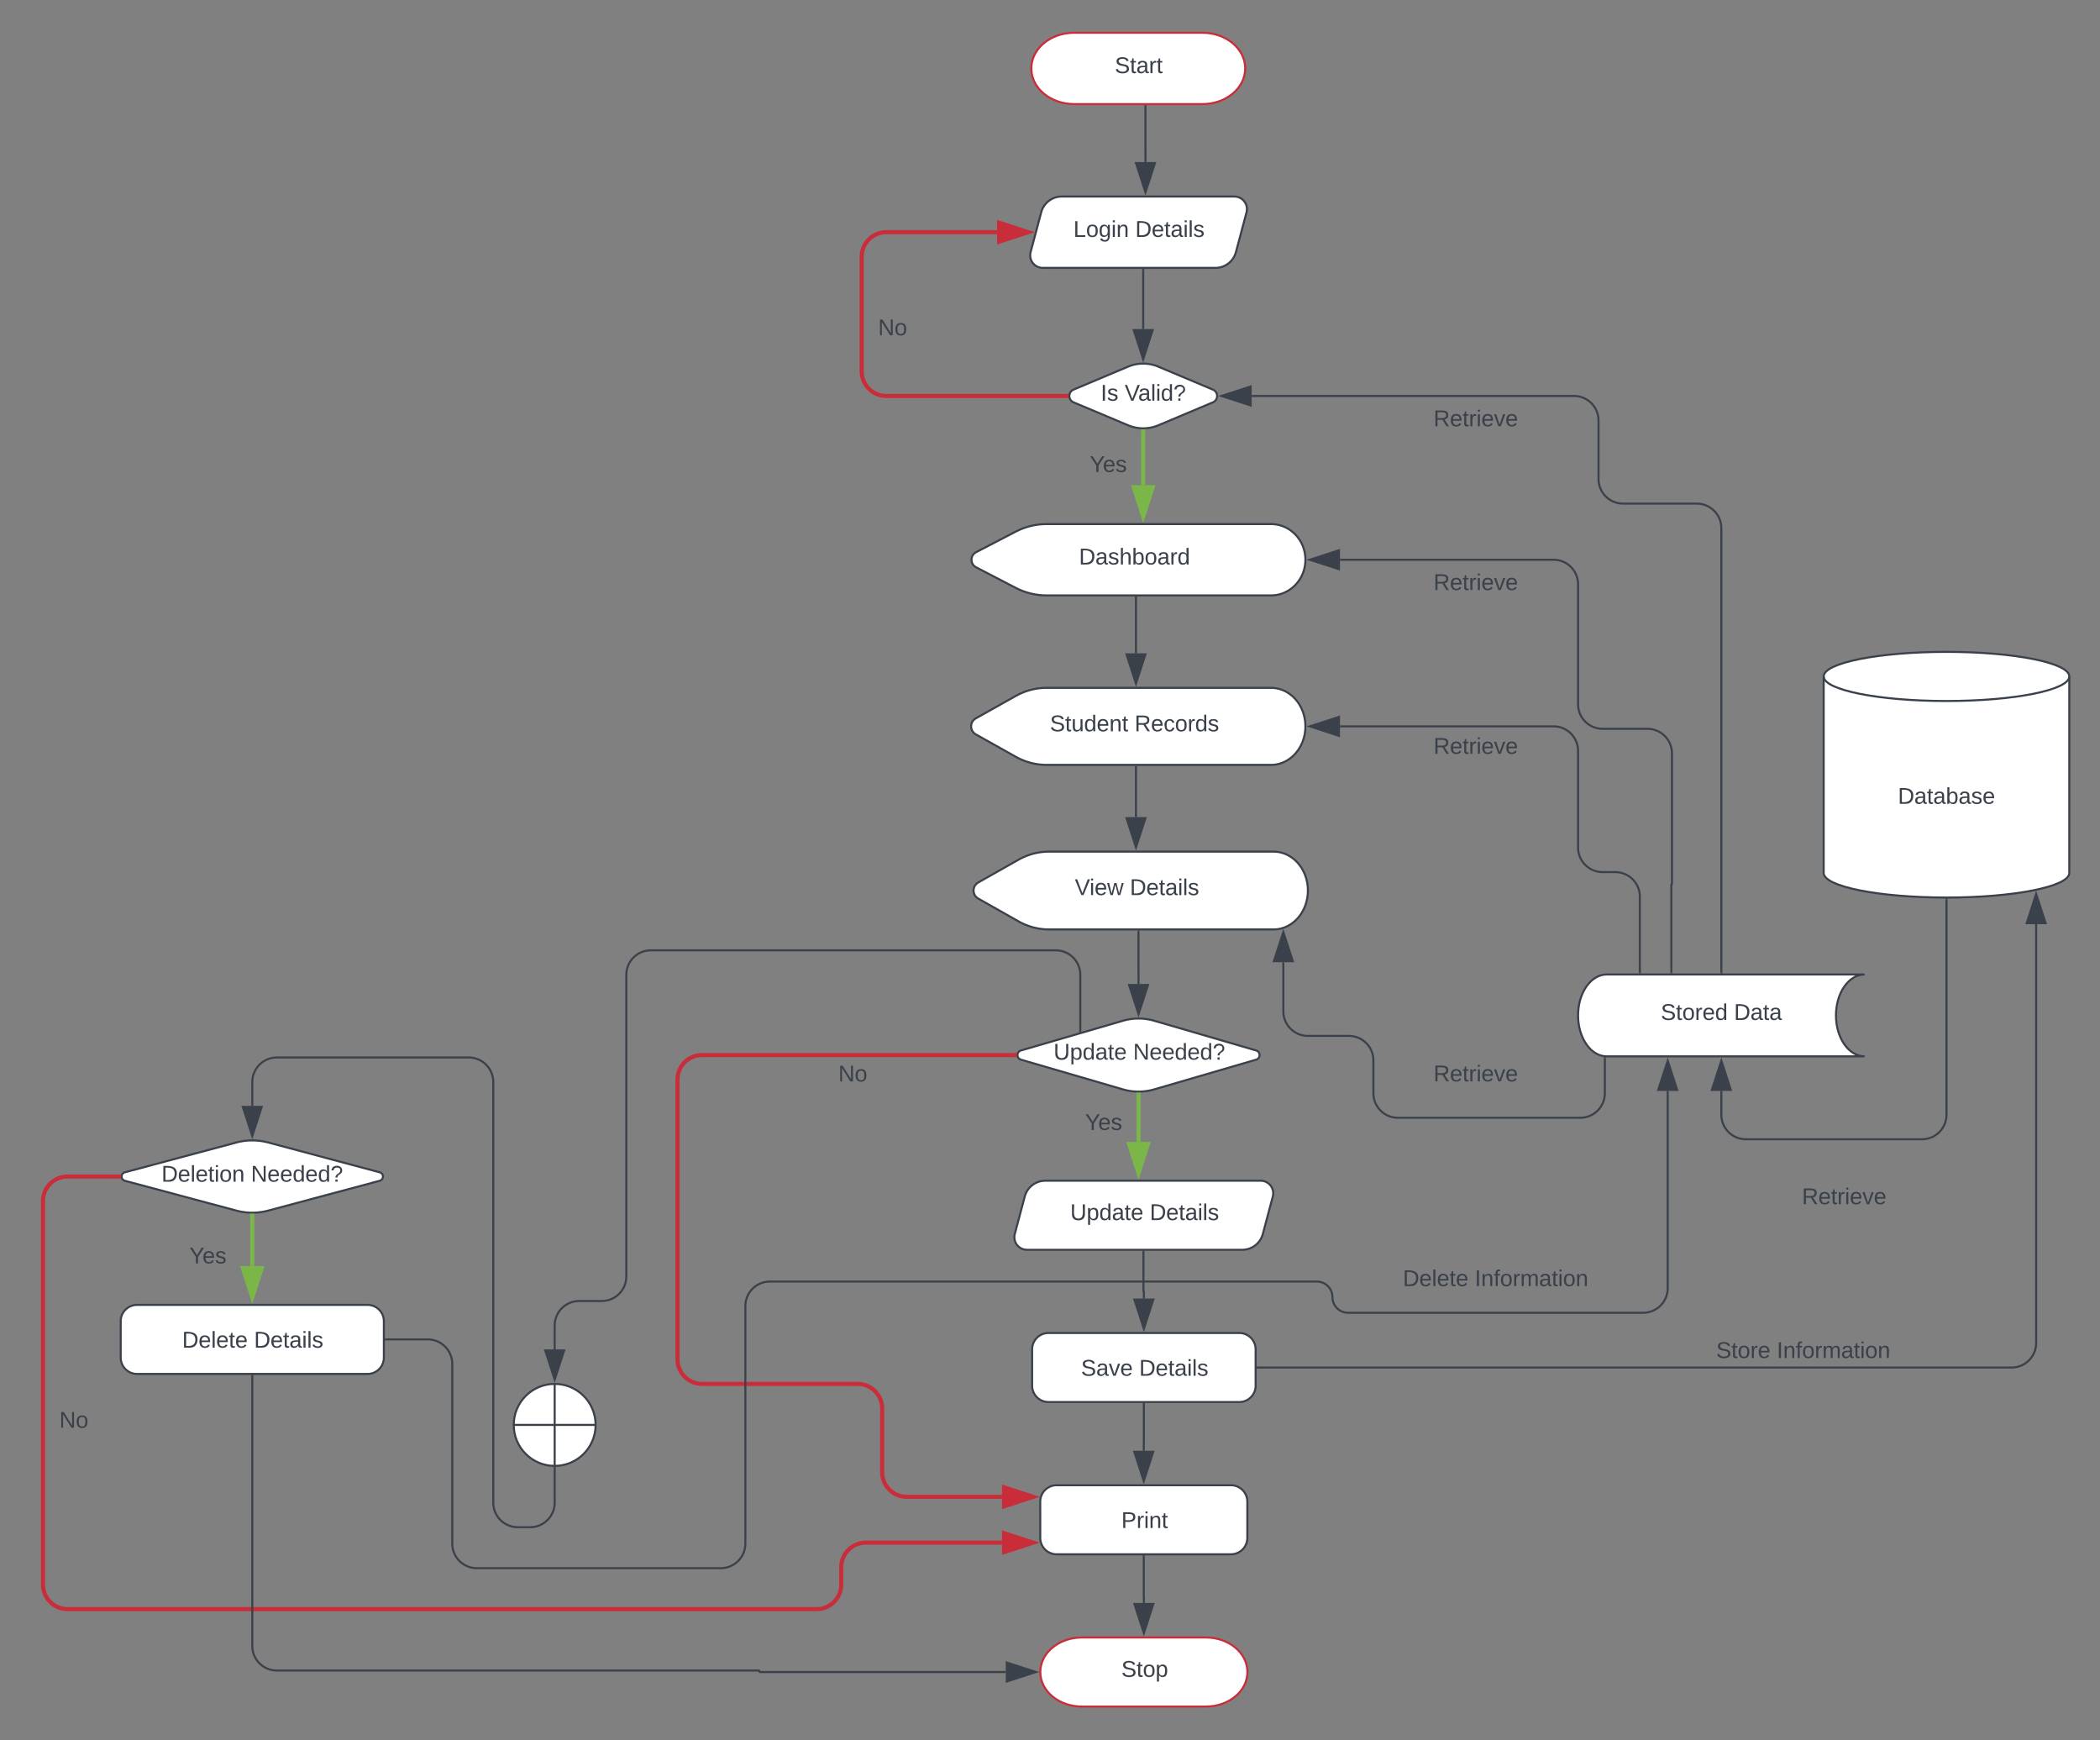 <svg xmlns="http://www.w3.org/2000/svg" xmlns:xlink="http://www.w3.org/1999/xlink" xmlns:lucid="lucid" width="1026" height="850"><rect width="100%" height="100%" fill="#808080" stroke="none"/><g transform="translate(-1849 -24)" lucid:page-tab-id="0_0"><path d="M2700 600h100v20h-100z" fill="none"/><use xlink:href="#a" transform="matrix(1,0,0,1,2700,600) translate(29.367 12.222)"/><path d="M2436.47 40c11.55 0 20.9 7.8 20.9 17.42 0 9.62-9.35 17.42-20.9 17.42h-62.7c-11.55 0-20.9-7.8-20.9-17.42 0-9.62 9.35-17.42 20.9-17.42z" stroke="#c92d39" fill="#fff"/><use xlink:href="#b" transform="matrix(1,0,0,1,2357.861,45) translate(35.787 14.722)"/><path d="M2408.63 75.84v21.6h.02v5.72" stroke="#3a414a" fill="none"/><path d="M2409.13 75.85h-1v-.5h1z" stroke="#3a414a" stroke-width=".05" fill="#3a414a"/><path d="M2408.65 117.93l-4.64-14.27h9.28z" stroke="#3a414a" fill="#3a414a"/><path d="M2357.7 127.73a10.4 10.4 0 0 1 10.05-7.73h84.32a6.15 6.15 0 0 1 5.94 7.73l-5.16 19.38a10.4 10.4 0 0 1-10.06 7.74h-84.32a6.15 6.15 0 0 1-5.94-7.73z" stroke="#3a414a" fill="#fff"/><use xlink:href="#c" transform="matrix(1,0,0,1,2355.46,125) translate(17.963 14.722)"/><use xlink:href="#d" transform="matrix(1,0,0,1,2355.46,125) translate(48.179 14.722)"/><path d="M2400.16 203.1a19.02 19.02 0 0 1 14.75 0l26.68 11.22a3.36 3.36 0 0 1 0 6.2l-26.67 11.22a19.02 19.02 0 0 1-14.74 0l-26.67-11.22a3.36 3.36 0 0 1 0-6.2z" stroke="#3a414a" fill="#fff"/><use xlink:href="#e" transform="matrix(1,0,0,1,2371.119,205) translate(15.651 14.722)"/><use xlink:href="#f" transform="matrix(1,0,0,1,2371.119,205) translate(27.38 14.722)"/><path d="M2407.54 155.8v28.93" stroke="#3a414a" fill="none"/><path d="M2408.04 155.8h-1v-.5h1z" stroke="#3a414a" stroke-width=".05" fill="#3a414a"/><path d="M2407.54 199.5l-4.64-14.27h9.27z" stroke="#3a414a" fill="#3a414a"/><path d="M2407.54 234.73v26.3" stroke="#7ab648" stroke-width="2" fill="none"/><path d="M2407.54 233.73l1-.04v1.05h-2v-1.06z" stroke="#7ab648" stroke-width=".05" fill="#7ab648"/><path d="M2407.54 276.3L2402.9 262h9.27z" stroke="#7ab648" stroke-width="2" fill="#7ab648"/><use xlink:href="#g" transform="matrix(1,0,0,1,2381.421,245.669) translate(0.005 8.889)"/><path d="M2345.28 283.68a32.82 32.82 0 0 1 15.1-3.68h109.6c9.3 0 16.8 7.8 16.8 17.42 0 9.62-7.5 17.42-16.8 17.42h-109.6a32.82 32.82 0 0 1-15.1-3.68l-19.4-10.06a4.15 4.15 0 0 1 0-7.36z" stroke="#3a414a" fill="#fff"/><use xlink:href="#h" transform="matrix(1,0,0,1,2323.776,285) translate(52.37 14.722)"/><path d="M2404 315.84v27.3" stroke="#3a414a" fill="none"/><path d="M2404.5 315.85h-1v-.5h1z" stroke="#3a414a" stroke-width=".05" fill="#3a414a"/><path d="M2404 357.9l-4.63-14.26h9.27z" stroke="#3a414a" fill="#3a414a"/><path d="M2345.4 363.9a30.67 30.67 0 0 1 14.98-3.9h109.6c9.3 0 16.8 8.42 16.8 18.8 0 10.4-7.5 18.82-16.8 18.82h-109.6a30.67 30.67 0 0 1-14.98-3.9l-19.64-11a4.48 4.48 0 0 1 0-7.82z" stroke="#3a414a" fill="#fff"/><use xlink:href="#i" transform="matrix(1,0,0,1,2323.779,365) translate(38.173 16.222)"/><use xlink:href="#j" transform="matrix(1,0,0,1,2323.779,365) translate(79.531 16.222)"/><path d="M2404 398.62v24.52" stroke="#3a414a" fill="none"/><path d="M2404.5 398.63h-1v-.5h1z" stroke="#3a414a" stroke-width=".05" fill="#3a414a"/><path d="M2404 437.9l-4.63-14.26h9.27z" stroke="#3a414a" fill="#3a414a"/><path d="M2346.64 443.94a30.4 30.4 0 0 1 14.96-3.94h109.6c9.3 0 16.8 8.5 16.8 19s-7.5 19-16.8 19h-109.6a30.4 30.4 0 0 1-14.96-3.94l-19.68-11.13a4.52 4.52 0 0 1 0-7.87z" stroke="#3a414a" fill="#fff"/><use xlink:href="#k" transform="matrix(1,0,0,1,2324.999,445) translate(49.13 16.222)"/><use xlink:href="#l" transform="matrix(1,0,0,1,2324.999,445) translate(76.012 16.222)"/><path d="M2405.23 479v20.74a.02.02 0 0 0 .02.02.02.02 0 0 1 0 .02v4.86" stroke="#3a414a" fill="none"/><path d="M2405.73 479h-1v-.5h1z" stroke="#3a414a" stroke-width=".05" fill="#3a414a"/><path d="M2405.26 519.4l-4.63-14.26h9.27z" stroke="#3a414a" fill="#3a414a"/><path d="M2397.6 522.62a27.4 27.4 0 0 1 15.34 0l49.74 14.5a2.33 2.33 0 0 1 0 4.5l-49.74 14.5a27.4 27.4 0 0 1-15.35 0l-49.75-14.5a2.33 2.33 0 0 1 0-4.5z" stroke="#3a414a" fill="#fff"/><use xlink:href="#m" transform="matrix(1,0,0,1,2345.174,525.377) translate(18.556 16.222)"/><use xlink:href="#n" transform="matrix(1,0,0,1,2345.174,525.377) translate(57.414 16.222)"/><path d="M2405.26 558.73V579l-.02.03v2.77" stroke="#7ab648" stroke-width="2" fill="none"/><path d="M2405.26 557.73l1-.03v1.05h-2v-1.05z" stroke="#7ab648" stroke-width=".05" fill="#7ab648"/><path d="M2405.24 597.07l-4.64-14.27h9.27z" stroke="#7ab648" stroke-width="2" fill="#7ab648"/><use xlink:href="#g" transform="matrix(1,0,0,1,2379.147,567.066) translate(0.005 8.889)"/><path d="M2349.66 608.48a10.4 10.4 0 0 1 10.06-7.73h105.2a6.15 6.15 0 0 1 5.93 7.73l-4.87 18.27a10.4 10.4 0 0 1-10.07 7.73h-105.17a6.15 6.15 0 0 1-5.94-7.73z" stroke="#3a414a" fill="#fff"/><use xlink:href="#m" transform="matrix(1,0,0,1,2347.728,605.754) translate(24.142 14.222)"/><use xlink:href="#l" transform="matrix(1,0,0,1,2347.728,605.754) translate(63 14.222)"/><path d="M2407.66 635.43v19.27a.1.1 0 0 0 .1.1.1.1 0 0 1 .1.1v3.4" stroke="#3a414a" fill="none"/><path d="M2408.16 635.45h-1v-.52h1z" stroke="#3a414a" stroke-width=".05" fill="#3a414a"/><path d="M2407.86 673.06l-4.63-14.27h9.27z" stroke="#3a414a" fill="#3a414a"/><path d="M2353.27 683.13a8 8 0 0 1 8-8h93.2a8 8 0 0 1 8 8v17.72a8 8 0 0 1-8 8h-93.2a8 8 0 0 1-8-8z" stroke="#3a414a" fill="#fff"/><use xlink:href="#o" transform="matrix(1,0,0,1,2365.271,687.125) translate(11.873 8.889)"/><use xlink:href="#l" transform="matrix(1,0,0,1,2365.271,687.125) translate(40.269 8.889)"/><path d="M2407.86 709.8v19.35a.02.02 0 0 1-.02.02.02.02 0 0 0-.02.03v3.46" stroke="#3a414a" fill="none"/><path d="M2408.36 709.82h-1v-.52h1z" stroke="#3a414a" stroke-width=".05" fill="#3a414a"/><path d="M2407.82 747.43l-4.64-14.27h9.27z" stroke="#3a414a" fill="#3a414a"/><path d="M2357.23 757.5a8 8 0 0 1 8-8h85.18a8 8 0 0 1 8 8v17.72a8 8 0 0 1-8 8h-85.17a8 8 0 0 1-8-8z" stroke="#3a414a" fill="#fff"/><use xlink:href="#p" transform="matrix(1,0,0,1,2369.227,761.497) translate(27.611 8.889)"/><path d="M2407.82 784.18v19.32a.02.02 0 0 0 .02.02.02.02 0 0 1 .02.03v3.43" stroke="#3a414a" fill="none"/><path d="M2408.32 784.2h-1v-.52h1z" stroke="#3a414a" stroke-width=".05" fill="#3a414a"/><path d="M2407.86 821.75l-4.63-14.27h9.27z" stroke="#3a414a" fill="#3a414a"/><path d="M2438.22 823.87c11.18 0 20.24 7.55 20.24 16.86 0 9.32-9.06 16.87-20.24 16.87h-60.7c-11.2 0-20.25-7.55-20.25-16.87 0-9.3 9.06-16.86 20.24-16.86z" stroke="#c92d39" fill="#fff"/><use xlink:href="#q" transform="matrix(1,0,0,1,2362.274,828.868) translate(34.58 14.222)"/><path d="M2860 450.42c0 6.63-26.86 12-60 12s-60-5.37-60-12v-96c0-6.63 26.86-12 60-12s60 5.37 60 12z" stroke="#3a414a" fill="#fff"/><path d="M2860 354.42c0 6.63-26.86 12-60 12s-60-5.37-60-12" stroke="#3a414a" fill="none"/><use xlink:href="#r" transform="matrix(1,0,0,1,2745,371.418) translate(31.25 45.222)"/><path d="M2760 500c-7.73 0-14 8.95-14 20s6.27 20 14 20h-126c-7.73 0-14-8.95-14-20s6.27-20 14-20z" stroke="#3a414a" fill="#fff"/><use xlink:href="#s" transform="matrix(1,0,0,1,2625,505) translate(35.401 17.222)"/><use xlink:href="#t" transform="matrix(1,0,0,1,2625,505) translate(71.173 17.222)"/><path d="M2800 463.42V568.5a12 12 0 0 1-12 12h-86a12 12 0 0 1-12-12v-11.62" stroke="#3a414a" fill="none"/><path d="M2800 462.92l.5-.02v.53h-1v-.53z" stroke="#3a414a" stroke-width=".05" fill="#3a414a"/><path d="M2690 542.12l4.64 14.26h-9.28z" stroke="#3a414a" fill="#3a414a"/><path d="M2690 499V282a12 12 0 0 0-12-12h-36a12 12 0 0 1-12-12v-28.58a12 12 0 0 0-12-12h-157.47" stroke="#3a414a" fill="none"/><path d="M2690.5 499.5h-1v-.5h1z" stroke="#3a414a" stroke-width=".05" fill="#3a414a"/><path d="M2445.76 217.42l14.27-4.64v9.27z" stroke="#3a414a" fill="#3a414a"/><path d="M2520 220h100v20h-100z" fill="none"/><use xlink:href="#a" transform="matrix(1,0,0,1,2520,220) translate(29.367 12.222)"/><path d="M2369.93 217.42H2282a12 12 0 0 1-12-12v-56a12 12 0 0 1 12-12h54.14" stroke="#c92d39" stroke-width="2" fill="none"/><path d="M2371.04 216.52l-.1.9.1.9.03.1h-1.17v-2h1.17z" stroke="#c92d39" stroke-width=".05" fill="#c92d39"/><path d="M2351.4 137.42l-14.26 4.63v-9.27z" stroke="#c92d39" stroke-width="2" fill="#c92d39"/><use xlink:href="#u" transform="matrix(1,0,0,1,2278,178.899) translate(0.005 8.889)"/><path d="M2665.57 499v-42.9a.15.15 0 0 1 .15-.14.15.15 0 0 0 .15-.15V392a12 12 0 0 0-12-12H2632a12 12 0 0 1-12-12v-58.58a12 12 0 0 0-12-12h-104.32" stroke="#3a414a" fill="none"/><path d="M2666.07 499.5h-1v-.5h1z" stroke="#3a414a" stroke-width=".05" fill="#3a414a"/><path d="M2488.9 297.42l14.28-4.64v9.27z" stroke="#3a414a" fill="#3a414a"/><path d="M2520 300h100v20h-100z" fill="none"/><use xlink:href="#a" transform="matrix(1,0,0,1,2520,300) translate(29.367 12.222)"/><path d="M2650.18 499v-37a12 12 0 0 0-12-12H2632a12 12 0 0 1-12-12v-47.2a12 12 0 0 0-12-12h-104.32" stroke="#3a414a" fill="none"/><path d="M2650.68 499.5h-1v-.5h1z" stroke="#3a414a" stroke-width=".05" fill="#3a414a"/><path d="M2488.92 378.8l14.26-4.63v9.27z" stroke="#3a414a" fill="#3a414a"/><path d="M2520 380h100v20h-100z" fill="none"/><use xlink:href="#a" transform="matrix(1,0,0,1,2520,380) translate(29.367 12.222)"/><path d="M2633.08 540.9V558a12 12 0 0 1-12 12H2532a12 12 0 0 1-12-12v-16a12 12 0 0 0-12-12h-20a12 12 0 0 1-12-12v-23.97" stroke="#3a414a" fill="none"/><path d="M2633.58 540.45v.45h-1v-.57z" stroke="#3a414a" stroke-width=".05" fill="#3a414a"/><path d="M2476 479.26l4.64 14.27h-9.27z" stroke="#3a414a" fill="#3a414a"/><path d="M2520 540h100v20h-100z" fill="none"/><use xlink:href="#a" transform="matrix(1,0,0,1,2520,540) translate(29.367 12.222)"/><path d="M2344.67 539.37H2192a12 12 0 0 0-12 12V688a12 12 0 0 0 12 12h76a12 12 0 0 1 12 12v31.16a12 12 0 0 0 12 12h46.57" stroke="#c92d39" stroke-width="2" fill="none"/><path d="M2345.76 538.65l-.1.72.1.73.12.27h-1.24v-2h1.24z" stroke="#c92d39" stroke-width=".05" fill="#c92d39"/><path d="M2353.84 755.16l-14.27 4.64v-9.28z" stroke="#c92d39" stroke-width="2" fill="#c92d39"/><use xlink:href="#u" transform="matrix(1,0,0,1,2258.566,543.373) translate(0.005 8.889)"/><path d="M2463.4 692h368.4a12 12 0 0 0 12-12V475.42" stroke="#3a414a" fill="none"/><path d="M2463.42 692.5h-.5v-1h.5z" stroke="#3a414a" stroke-width=".05" fill="#3a414a"/><path d="M2843.8 460.66l4.65 14.27h-9.27z" stroke="#3a414a" fill="#3a414a"/><path d="M2660 675.13h140v20h-140z" fill="none"/><use xlink:href="#v" transform="matrix(1,0,0,1,2660,675.125) translate(27.469 12.222)"/><use xlink:href="#w" transform="matrix(1,0,0,1,2660,675.125) translate(57.068 12.222)"/><path d="M2376.8 527.7v-27.5a12 12 0 0 0-12-12H2167a12 12 0 0 0-12 12v147.3a12 12 0 0 1-12 12h-11a12 12 0 0 0-12 12v11.62" stroke="#3a414a" fill="none"/><path d="M2377.3 528.05l-1 .3v-.67h1z" stroke="#3a414a" stroke-width=".05" fill="#3a414a"/><path d="M2120 697.88l-4.64-14.26h9.28z" stroke="#3a414a" fill="#3a414a"/><path d="M2140 720.03c0 11.06-8.95 20.02-20 20.02s-20-8.96-20-20.02c0-11.06 8.95-20.03 20-20.03s20 8.97 20 20.03zm-40 0h40M2120 700v40.05" stroke="#3a414a" fill="#fff"/><path d="M2120 741.06V758a12 12 0 0 1-12 12h-6a12 12 0 0 1-12-12V552.55a12 12 0 0 0-12-12h-93.74a12 12 0 0 0-12 12v11.62" stroke="#3a414a" fill="none"/><path d="M2119.98 740.56l.52-.02v.53h-1v-.57z" stroke="#3a414a" stroke-width=".05" fill="#3a414a"/><path d="M1972.26 578.93l-4.64-14.26h9.27z" stroke="#3a414a" fill="#3a414a"/><path d="M1964.53 582.07a29.94 29.94 0 0 1 15.46 0l54.53 14.57a2.14 2.14 0 0 1 0 4.13L1980 615.35a29.94 29.94 0 0 1-15.47 0L1910 600.77a2.14 2.14 0 0 1 0-4.13z" stroke="#3a414a" fill="#fff"/><use xlink:href="#x" transform="matrix(1,0,0,1,1907.258,585) translate(20.617 16.222)"/><use xlink:href="#n" transform="matrix(1,0,0,1,1907.258,585) translate(64.352 16.222)"/><path d="M1972.26 617.86v24.58" stroke="#7ab648" stroke-width="2" fill="none"/><path d="M1972.26 616.86l1-.02v1.05h-2v-1.06z" stroke="#7ab648" stroke-width=".05" fill="#7ab648"/><path d="M1972.26 657.7l-4.64-14.26h9.27z" stroke="#7ab648" stroke-width="2" fill="#7ab648"/><use xlink:href="#g" transform="matrix(1,0,0,1,1941.506,632.238) translate(0.005 8.889)"/><path d="M1907.97 669.4a8 8 0 0 1 8-8h112.58a8 8 0 0 1 8 8v17.73a8 8 0 0 1-8 8h-112.58a8 8 0 0 1-8-8z" stroke="#3a414a" fill="#fff"/><use xlink:href="#y" transform="matrix(1,0,0,1,1919.97,673.398) translate(18.009 8.889)"/><use xlink:href="#l" transform="matrix(1,0,0,1,1919.97,673.398) translate(53.133 8.889)"/><path d="M1906.9 598.7H1882a12 12 0 0 0-12 12V798a12 12 0 0 0 12 12h366a12 12 0 0 0 12-12v-8.46a12 12 0 0 1 12-12h66.57" stroke="#c92d39" stroke-width="2" fill="none"/><path d="M1908 598.02l-.1.7.1.67.12.3h-1.25v-2h1.25z" stroke="#c92d39" stroke-width=".05" fill="#c92d39"/><path d="M2353.83 777.54l-14.26 4.64v-9.27z" stroke="#c92d39" stroke-width="2" fill="#c92d39"/><g><use xlink:href="#u" transform="matrix(1,0,0,1,1878,712.525) translate(0.005 8.889)"/></g><path d="M1972.26 696.08V828a12 12 0 0 0 12 12h235.37a.37.37 0 0 1 .37.37.37.37 0 0 0 .37.36h120.02" stroke="#3a414a" fill="none"/><path d="M1972.76 696.1h-1v-.52h1z" stroke="#3a414a" stroke-width=".05" fill="#3a414a"/><path d="M2355.15 840.73l-14.26 4.64v-9.27z" stroke="#3a414a" fill="#3a414a"/><path d="M2037.5 678.26h20.46a12 12 0 0 1 12 12V778a12 12 0 0 0 12 12h119.2a12 12 0 0 0 12-12V662a12 12 0 0 1 12-12h267.22a7.63 7.63 0 0 1 7.62 7.63 7.63 7.63 0 0 0 7.63 7.62h144.16a12 12 0 0 0 12-12v-96.37" stroke="#3a414a" fill="none"/><path d="M2037.5 678.76h-.5v-1h.5z" stroke="#3a414a" stroke-width=".05" fill="#3a414a"/><path d="M2663.8 542.12l4.62 14.26h-9.27z" stroke="#3a414a" fill="#3a414a"/><path d="M2499.68 640h160v20h-160z" fill="none"/><g><use xlink:href="#y" transform="matrix(1,0,0,1,2499.678,640) translate(34.707 12.222)"/><use xlink:href="#w" transform="matrix(1,0,0,1,2499.678,640) translate(69.83 12.222)"/></g><defs><path fill="#3a414a" d="M233-177c-1 41-23 64-60 70L243 0h-38l-65-103H63V0H30v-248c88 3 205-21 203 71zM63-129c60-2 137 13 137-47 0-61-80-42-137-45v92" id="z"/><path fill="#3a414a" d="M100-194c63 0 86 42 84 106H49c0 40 14 67 53 68 26 1 43-12 49-29l28 8c-11 28-37 45-77 45C44 4 14-33 15-96c1-61 26-98 85-98zm52 81c6-60-76-77-97-28-3 7-6 17-6 28h103" id="A"/><path fill="#3a414a" d="M59-47c-2 24 18 29 38 22v24C64 9 27 4 27-40v-127H5v-23h24l9-43h21v43h35v23H59v120" id="B"/><path fill="#3a414a" d="M114-163C36-179 61-72 57 0H25l-1-190h30c1 12-1 29 2 39 6-27 23-49 58-41v29" id="C"/><path fill="#3a414a" d="M24-231v-30h32v30H24zM24 0v-190h32V0H24" id="D"/><path fill="#3a414a" d="M108 0H70L1-190h34L89-25l56-165h34" id="E"/><g id="a"><use transform="matrix(0.031,0,0,0.031,0,0)" xlink:href="#z"/><use transform="matrix(0.031,0,0,0.031,7.994,0)" xlink:href="#A"/><use transform="matrix(0.031,0,0,0.031,14.167,0)" xlink:href="#B"/><use transform="matrix(0.031,0,0,0.031,17.253,0)" xlink:href="#C"/><use transform="matrix(0.031,0,0,0.031,20.926,0)" xlink:href="#D"/><use transform="matrix(0.031,0,0,0.031,23.364,0)" xlink:href="#A"/><use transform="matrix(0.031,0,0,0.031,29.537,0)" xlink:href="#E"/><use transform="matrix(0.031,0,0,0.031,35.093,0)" xlink:href="#A"/></g><path fill="#3a414a" d="M185-189c-5-48-123-54-124 2 14 75 158 14 163 119 3 78-121 87-175 55-17-10-28-26-33-46l33-7c5 56 141 63 141-1 0-78-155-14-162-118-5-82 145-84 179-34 5 7 8 16 11 25" id="F"/><path fill="#3a414a" d="M141-36C126-15 110 5 73 4 37 3 15-17 15-53c-1-64 63-63 125-63 3-35-9-54-41-54-24 1-41 7-42 31l-33-3c5-37 33-52 76-52 45 0 72 20 72 64v82c-1 20 7 32 28 27v20c-31 9-61-2-59-35zM48-53c0 20 12 33 32 33 41-3 63-29 60-74-43 2-92-5-92 41" id="G"/><g id="b"><use transform="matrix(0.031,0,0,0.031,0,0)" xlink:href="#F"/><use transform="matrix(0.031,0,0,0.031,7.407,0)" xlink:href="#B"/><use transform="matrix(0.031,0,0,0.031,10.494,0)" xlink:href="#G"/><use transform="matrix(0.031,0,0,0.031,16.667,0)" xlink:href="#C"/><use transform="matrix(0.031,0,0,0.031,20.34,0)" xlink:href="#B"/></g><path fill="#3a414a" d="M30 0v-248h33v221h125V0H30" id="H"/><path fill="#3a414a" d="M100-194c62-1 85 37 85 99 1 63-27 99-86 99S16-35 15-95c0-66 28-99 85-99zM99-20c44 1 53-31 53-75 0-43-8-75-51-75s-53 32-53 75 10 74 51 75" id="I"/><path fill="#3a414a" d="M177-190C167-65 218 103 67 71c-23-6-38-20-44-43l32-5c15 47 100 32 89-28v-30C133-14 115 1 83 1 29 1 15-40 15-95c0-56 16-97 71-98 29-1 48 16 59 35 1-10 0-23 2-32h30zM94-22c36 0 50-32 50-73 0-42-14-75-50-75-39 0-46 34-46 75s6 73 46 73" id="J"/><path fill="#3a414a" d="M117-194c89-4 53 116 60 194h-32v-121c0-31-8-49-39-48C34-167 62-67 57 0H25l-1-190h30c1 10-1 24 2 32 11-22 29-35 61-36" id="K"/><g id="c"><use transform="matrix(0.031,0,0,0.031,0,0)" xlink:href="#H"/><use transform="matrix(0.031,0,0,0.031,6.173,0)" xlink:href="#I"/><use transform="matrix(0.031,0,0,0.031,12.346,0)" xlink:href="#J"/><use transform="matrix(0.031,0,0,0.031,18.519,0)" xlink:href="#D"/><use transform="matrix(0.031,0,0,0.031,20.957,0)" xlink:href="#K"/></g><path fill="#3a414a" d="M30-248c118-7 216 8 213 122C240-48 200 0 122 0H30v-248zM63-27c89 8 146-16 146-99s-60-101-146-95v194" id="L"/><path fill="#3a414a" d="M24 0v-261h32V0H24" id="M"/><path fill="#3a414a" d="M135-143c-3-34-86-38-87 0 15 53 115 12 119 90S17 21 10-45l28-5c4 36 97 45 98 0-10-56-113-15-118-90-4-57 82-63 122-42 12 7 21 19 24 35" id="N"/><g id="d"><use transform="matrix(0.031,0,0,0.031,0,0)" xlink:href="#L"/><use transform="matrix(0.031,0,0,0.031,7.994,0)" xlink:href="#A"/><use transform="matrix(0.031,0,0,0.031,14.167,0)" xlink:href="#B"/><use transform="matrix(0.031,0,0,0.031,17.253,0)" xlink:href="#G"/><use transform="matrix(0.031,0,0,0.031,23.426,0)" xlink:href="#D"/><use transform="matrix(0.031,0,0,0.031,25.864,0)" xlink:href="#M"/><use transform="matrix(0.031,0,0,0.031,28.302,0)" xlink:href="#N"/></g><path fill="#3a414a" d="M33 0v-248h34V0H33" id="O"/><g id="e"><use transform="matrix(0.031,0,0,0.031,0,0)" xlink:href="#O"/><use transform="matrix(0.031,0,0,0.031,3.086,0)" xlink:href="#N"/></g><path fill="#3a414a" d="M137 0h-34L2-248h35l83 218 83-218h36" id="P"/><path fill="#3a414a" d="M85-194c31 0 48 13 60 33l-1-100h32l1 261h-30c-2-10 0-23-3-31C134-8 116 4 85 4 32 4 16-35 15-94c0-66 23-100 70-100zm9 24c-40 0-46 34-46 75 0 40 6 74 45 74 42 0 51-32 51-76 0-42-9-74-50-73" id="Q"/><path fill="#3a414a" d="M103-251c84 0 111 97 45 133-19 10-37 24-39 52H78c0-63 77-55 77-114 0-30-21-42-52-43-32 0-53 17-56 46l-32-2c7-45 34-72 88-72zM77 0v-35h34V0H77" id="R"/><g id="f"><use transform="matrix(0.031,0,0,0.031,0,0)" xlink:href="#P"/><use transform="matrix(0.031,0,0,0.031,6.574,0)" xlink:href="#G"/><use transform="matrix(0.031,0,0,0.031,12.747,0)" xlink:href="#M"/><use transform="matrix(0.031,0,0,0.031,15.185,0)" xlink:href="#D"/><use transform="matrix(0.031,0,0,0.031,17.623,0)" xlink:href="#Q"/><use transform="matrix(0.031,0,0,0.031,23.796,0)" xlink:href="#R"/></g><path fill="#3a414a" d="M137-103V0h-34v-103L8-248h37l75 118 75-118h37" id="S"/><g id="g"><use transform="matrix(0.031,0,0,0.031,0,0)" xlink:href="#S"/><use transform="matrix(0.031,0,0,0.031,6.389,0)" xlink:href="#A"/><use transform="matrix(0.031,0,0,0.031,12.562,0)" xlink:href="#N"/></g><path fill="#3a414a" d="M106-169C34-169 62-67 57 0H25v-261h32l-1 103c12-21 28-36 61-36 89 0 53 116 60 194h-32v-121c2-32-8-49-39-48" id="T"/><path fill="#3a414a" d="M115-194c53 0 69 39 70 98 0 66-23 100-70 100C84 3 66-7 56-30L54 0H23l1-261h32v101c10-23 28-34 59-34zm-8 174c40 0 45-34 45-75 0-40-5-75-45-74-42 0-51 32-51 76 0 43 10 73 51 73" id="U"/><g id="h"><use transform="matrix(0.031,0,0,0.031,0,0)" xlink:href="#L"/><use transform="matrix(0.031,0,0,0.031,7.994,0)" xlink:href="#G"/><use transform="matrix(0.031,0,0,0.031,14.167,0)" xlink:href="#N"/><use transform="matrix(0.031,0,0,0.031,19.722,0)" xlink:href="#T"/><use transform="matrix(0.031,0,0,0.031,25.895,0)" xlink:href="#U"/><use transform="matrix(0.031,0,0,0.031,32.068,0)" xlink:href="#I"/><use transform="matrix(0.031,0,0,0.031,38.241,0)" xlink:href="#G"/><use transform="matrix(0.031,0,0,0.031,44.414,0)" xlink:href="#C"/><use transform="matrix(0.031,0,0,0.031,48.086,0)" xlink:href="#Q"/></g><path fill="#3a414a" d="M84 4C-5 8 30-112 23-190h32v120c0 31 7 50 39 49 72-2 45-101 50-169h31l1 190h-30c-1-10 1-25-2-33-11 22-28 36-60 37" id="V"/><g id="i"><use transform="matrix(0.031,0,0,0.031,0,0)" xlink:href="#F"/><use transform="matrix(0.031,0,0,0.031,7.407,0)" xlink:href="#B"/><use transform="matrix(0.031,0,0,0.031,10.494,0)" xlink:href="#V"/><use transform="matrix(0.031,0,0,0.031,16.667,0)" xlink:href="#Q"/><use transform="matrix(0.031,0,0,0.031,22.84,0)" xlink:href="#A"/><use transform="matrix(0.031,0,0,0.031,29.012,0)" xlink:href="#K"/><use transform="matrix(0.031,0,0,0.031,35.185,0)" xlink:href="#B"/></g><path fill="#3a414a" d="M96-169c-40 0-48 33-48 73s9 75 48 75c24 0 41-14 43-38l32 2c-6 37-31 61-74 61-59 0-76-41-82-99-10-93 101-131 147-64 4 7 5 14 7 22l-32 3c-4-21-16-35-41-35" id="W"/><g id="j"><use transform="matrix(0.031,0,0,0.031,0,0)" xlink:href="#z"/><use transform="matrix(0.031,0,0,0.031,7.994,0)" xlink:href="#A"/><use transform="matrix(0.031,0,0,0.031,14.167,0)" xlink:href="#W"/><use transform="matrix(0.031,0,0,0.031,19.722,0)" xlink:href="#I"/><use transform="matrix(0.031,0,0,0.031,25.895,0)" xlink:href="#C"/><use transform="matrix(0.031,0,0,0.031,29.568,0)" xlink:href="#Q"/><use transform="matrix(0.031,0,0,0.031,35.741,0)" xlink:href="#N"/></g><path fill="#3a414a" d="M206 0h-36l-40-164L89 0H53L-1-190h32L70-26l43-164h34l41 164 42-164h31" id="X"/><g id="k"><use transform="matrix(0.031,0,0,0.031,0,0)" xlink:href="#P"/><use transform="matrix(0.031,0,0,0.031,7.191,0)" xlink:href="#D"/><use transform="matrix(0.031,0,0,0.031,9.63,0)" xlink:href="#A"/><use transform="matrix(0.031,0,0,0.031,15.802,0)" xlink:href="#X"/></g><g id="l"><use transform="matrix(0.031,0,0,0.031,0,0)" xlink:href="#L"/><use transform="matrix(0.031,0,0,0.031,7.994,0)" xlink:href="#A"/><use transform="matrix(0.031,0,0,0.031,14.167,0)" xlink:href="#B"/><use transform="matrix(0.031,0,0,0.031,17.253,0)" xlink:href="#G"/><use transform="matrix(0.031,0,0,0.031,23.426,0)" xlink:href="#D"/><use transform="matrix(0.031,0,0,0.031,25.864,0)" xlink:href="#M"/><use transform="matrix(0.031,0,0,0.031,28.302,0)" xlink:href="#N"/></g><path fill="#3a414a" d="M232-93c-1 65-40 97-104 97C67 4 28-28 28-90v-158h33c8 89-33 224 67 224 102 0 64-133 71-224h33v155" id="Y"/><path fill="#3a414a" d="M115-194c55 1 70 41 70 98S169 2 115 4C84 4 66-9 55-30l1 105H24l-1-265h31l2 30c10-21 28-34 59-34zm-8 174c40 0 45-34 45-75s-6-73-45-74c-42 0-51 32-51 76 0 43 10 73 51 73" id="Z"/><g id="m"><use transform="matrix(0.031,0,0,0.031,0,0)" xlink:href="#Y"/><use transform="matrix(0.031,0,0,0.031,7.994,0)" xlink:href="#Z"/><use transform="matrix(0.031,0,0,0.031,14.167,0)" xlink:href="#Q"/><use transform="matrix(0.031,0,0,0.031,20.34,0)" xlink:href="#G"/><use transform="matrix(0.031,0,0,0.031,26.512,0)" xlink:href="#B"/><use transform="matrix(0.031,0,0,0.031,29.599,0)" xlink:href="#A"/></g><path fill="#3a414a" d="M190 0L58-211 59 0H30v-248h39L202-35l-2-213h31V0h-41" id="aa"/><g id="n"><use transform="matrix(0.031,0,0,0.031,0,0)" xlink:href="#aa"/><use transform="matrix(0.031,0,0,0.031,7.994,0)" xlink:href="#A"/><use transform="matrix(0.031,0,0,0.031,14.167,0)" xlink:href="#A"/><use transform="matrix(0.031,0,0,0.031,20.34,0)" xlink:href="#Q"/><use transform="matrix(0.031,0,0,0.031,26.512,0)" xlink:href="#A"/><use transform="matrix(0.031,0,0,0.031,32.685,0)" xlink:href="#Q"/><use transform="matrix(0.031,0,0,0.031,38.858,0)" xlink:href="#R"/></g><g id="o"><use transform="matrix(0.031,0,0,0.031,0,0)" xlink:href="#F"/><use transform="matrix(0.031,0,0,0.031,7.407,0)" xlink:href="#G"/><use transform="matrix(0.031,0,0,0.031,13.58,0)" xlink:href="#E"/><use transform="matrix(0.031,0,0,0.031,19.136,0)" xlink:href="#A"/></g><path fill="#3a414a" d="M30-248c87 1 191-15 191 75 0 78-77 80-158 76V0H30v-248zm33 125c57 0 124 11 124-50 0-59-68-47-124-48v98" id="ab"/><g id="p"><use transform="matrix(0.031,0,0,0.031,0,0)" xlink:href="#ab"/><use transform="matrix(0.031,0,0,0.031,7.407,0)" xlink:href="#C"/><use transform="matrix(0.031,0,0,0.031,11.08,0)" xlink:href="#D"/><use transform="matrix(0.031,0,0,0.031,13.519,0)" xlink:href="#K"/><use transform="matrix(0.031,0,0,0.031,19.691,0)" xlink:href="#B"/></g><g id="q"><use transform="matrix(0.031,0,0,0.031,0,0)" xlink:href="#F"/><use transform="matrix(0.031,0,0,0.031,7.407,0)" xlink:href="#B"/><use transform="matrix(0.031,0,0,0.031,10.494,0)" xlink:href="#I"/><use transform="matrix(0.031,0,0,0.031,16.667,0)" xlink:href="#Z"/></g><g id="r"><use transform="matrix(0.031,0,0,0.031,0,0)" xlink:href="#L"/><use transform="matrix(0.031,0,0,0.031,7.994,0)" xlink:href="#G"/><use transform="matrix(0.031,0,0,0.031,14.167,0)" xlink:href="#B"/><use transform="matrix(0.031,0,0,0.031,17.253,0)" xlink:href="#G"/><use transform="matrix(0.031,0,0,0.031,23.426,0)" xlink:href="#U"/><use transform="matrix(0.031,0,0,0.031,29.599,0)" xlink:href="#G"/><use transform="matrix(0.031,0,0,0.031,35.772,0)" xlink:href="#N"/><use transform="matrix(0.031,0,0,0.031,41.327,0)" xlink:href="#A"/></g><g id="s"><use transform="matrix(0.031,0,0,0.031,0,0)" xlink:href="#F"/><use transform="matrix(0.031,0,0,0.031,7.407,0)" xlink:href="#B"/><use transform="matrix(0.031,0,0,0.031,10.494,0)" xlink:href="#I"/><use transform="matrix(0.031,0,0,0.031,16.667,0)" xlink:href="#C"/><use transform="matrix(0.031,0,0,0.031,20.34,0)" xlink:href="#A"/><use transform="matrix(0.031,0,0,0.031,26.512,0)" xlink:href="#Q"/></g><g id="t"><use transform="matrix(0.031,0,0,0.031,0,0)" xlink:href="#L"/><use transform="matrix(0.031,0,0,0.031,7.994,0)" xlink:href="#G"/><use transform="matrix(0.031,0,0,0.031,14.167,0)" xlink:href="#B"/><use transform="matrix(0.031,0,0,0.031,17.253,0)" xlink:href="#G"/></g><g id="u"><use transform="matrix(0.031,0,0,0.031,0,0)" xlink:href="#aa"/><use transform="matrix(0.031,0,0,0.031,7.994,0)" xlink:href="#I"/></g><g id="v"><use transform="matrix(0.031,0,0,0.031,0,0)" xlink:href="#F"/><use transform="matrix(0.031,0,0,0.031,7.407,0)" xlink:href="#B"/><use transform="matrix(0.031,0,0,0.031,10.494,0)" xlink:href="#I"/><use transform="matrix(0.031,0,0,0.031,16.667,0)" xlink:href="#C"/><use transform="matrix(0.031,0,0,0.031,20.34,0)" xlink:href="#A"/></g><path fill="#3a414a" d="M101-234c-31-9-42 10-38 44h38v23H63V0H32v-167H5v-23h27c-7-52 17-82 69-68v24" id="ac"/><path fill="#3a414a" d="M210-169c-67 3-38 105-44 169h-31v-121c0-29-5-50-35-48C34-165 62-65 56 0H25l-1-190h30c1 10-1 24 2 32 10-44 99-50 107 0 11-21 27-35 58-36 85-2 47 119 55 194h-31v-121c0-29-5-49-35-48" id="ad"/><g id="w"><use transform="matrix(0.031,0,0,0.031,0,0)" xlink:href="#O"/><use transform="matrix(0.031,0,0,0.031,3.086,0)" xlink:href="#K"/><use transform="matrix(0.031,0,0,0.031,9.259,0)" xlink:href="#ac"/><use transform="matrix(0.031,0,0,0.031,12.346,0)" xlink:href="#I"/><use transform="matrix(0.031,0,0,0.031,18.519,0)" xlink:href="#C"/><use transform="matrix(0.031,0,0,0.031,22.191,0)" xlink:href="#ad"/><use transform="matrix(0.031,0,0,0.031,31.42,0)" xlink:href="#G"/><use transform="matrix(0.031,0,0,0.031,37.593,0)" xlink:href="#B"/><use transform="matrix(0.031,0,0,0.031,40.679,0)" xlink:href="#D"/><use transform="matrix(0.031,0,0,0.031,43.117,0)" xlink:href="#I"/><use transform="matrix(0.031,0,0,0.031,49.29,0)" xlink:href="#K"/></g><g id="x"><use transform="matrix(0.031,0,0,0.031,0,0)" xlink:href="#L"/><use transform="matrix(0.031,0,0,0.031,7.994,0)" xlink:href="#A"/><use transform="matrix(0.031,0,0,0.031,14.167,0)" xlink:href="#M"/><use transform="matrix(0.031,0,0,0.031,16.605,0)" xlink:href="#A"/><use transform="matrix(0.031,0,0,0.031,22.778,0)" xlink:href="#B"/><use transform="matrix(0.031,0,0,0.031,25.864,0)" xlink:href="#D"/><use transform="matrix(0.031,0,0,0.031,28.302,0)" xlink:href="#I"/><use transform="matrix(0.031,0,0,0.031,34.475,0)" xlink:href="#K"/></g><g id="y"><use transform="matrix(0.031,0,0,0.031,0,0)" xlink:href="#L"/><use transform="matrix(0.031,0,0,0.031,7.994,0)" xlink:href="#A"/><use transform="matrix(0.031,0,0,0.031,14.167,0)" xlink:href="#M"/><use transform="matrix(0.031,0,0,0.031,16.605,0)" xlink:href="#A"/><use transform="matrix(0.031,0,0,0.031,22.778,0)" xlink:href="#B"/><use transform="matrix(0.031,0,0,0.031,25.864,0)" xlink:href="#A"/></g></defs></g></svg>